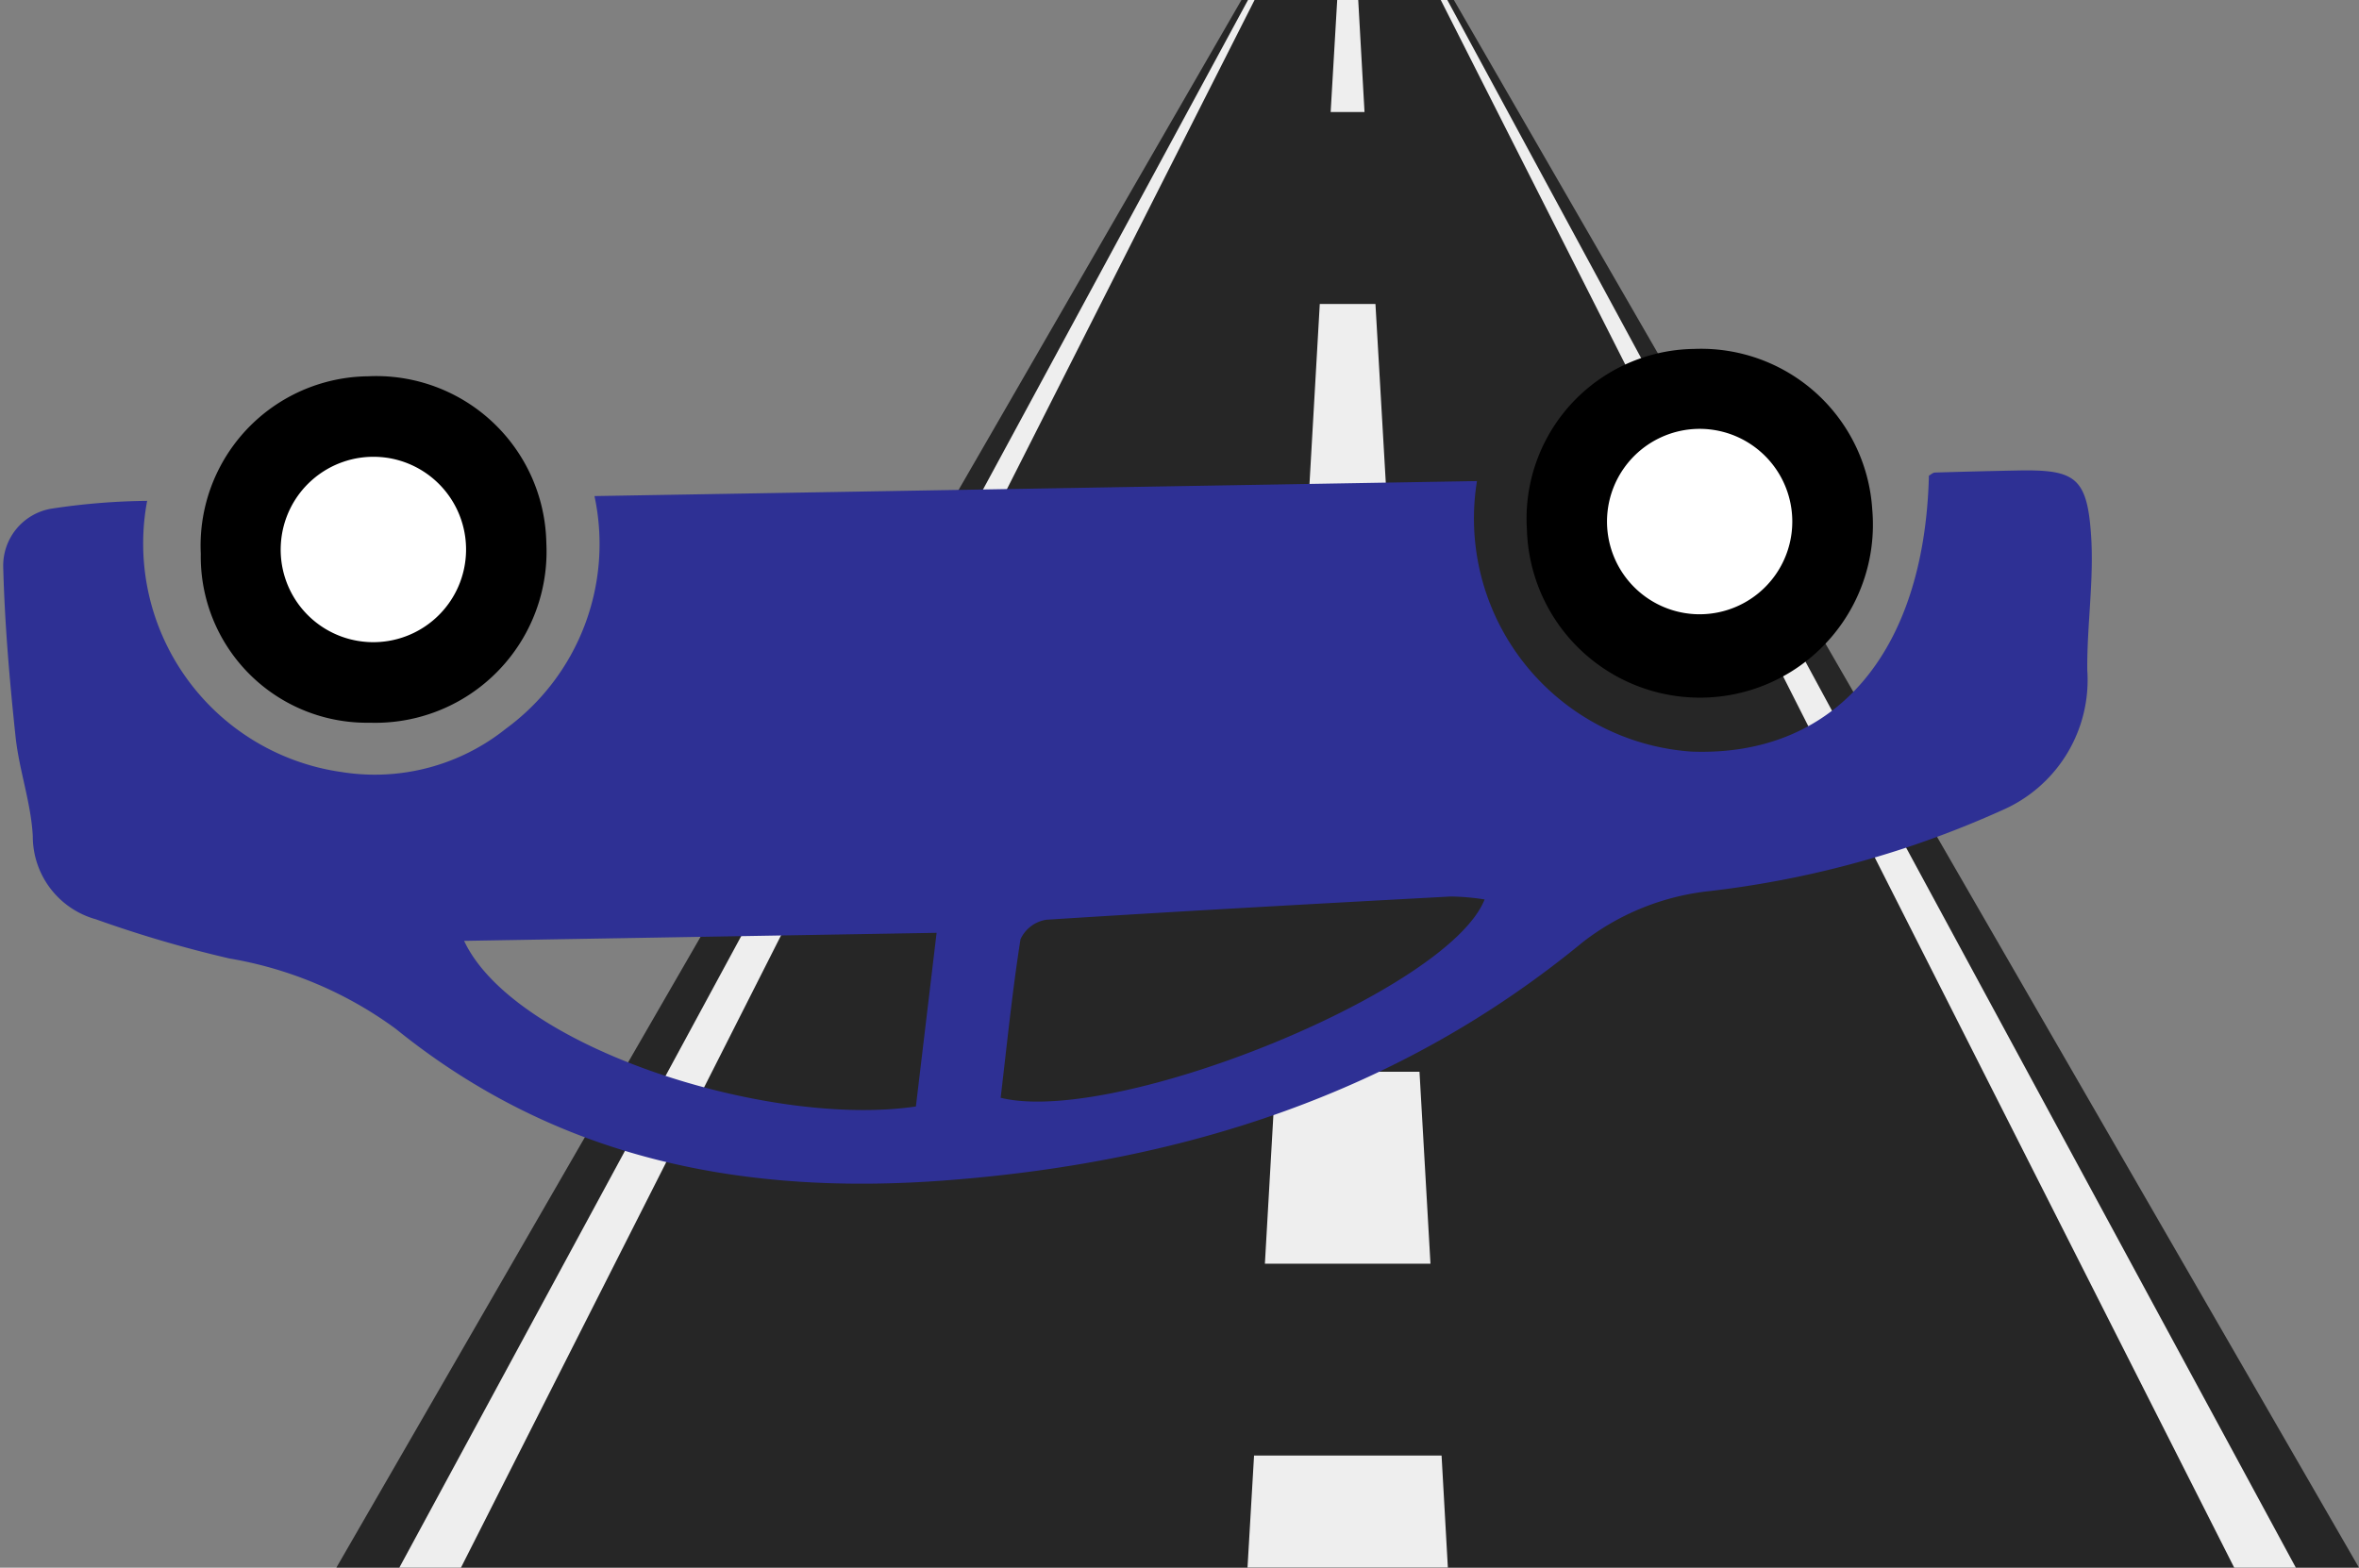 <svg id="Component_109_1" data-name="Component 109 – 1" xmlns="http://www.w3.org/2000/svg" width="72.033" height="47.878" viewBox="0 0 72.033 47.878">
  <rect x="0" y="0" width="72.033" height="47.878" fill="#808080" stroke="none"/>
  <g id="Group_195" data-name="Group 195" transform="translate(10.272)">
    <g id="Group_192" data-name="Group 192">
      <g id="Group_184" data-name="Group 184">
        <path id="Path_2242" data-name="Path 2242" d="M-394.986,748.4h-6.483l-27.638,47.878h61.759Z" transform="translate(429.107 -748.403)" fill="#262626"/>
      </g>
      <g id="Group_188" data-name="Group 188" transform="translate(27.821)">
        <g id="Group_185" data-name="Group 185" transform="translate(0 44.456)">
          <path id="Path_2243" data-name="Path 2243" d="M-315.989,922.8h-6.118q.1-1.711.2-3.422h5.726Z" transform="translate(322.107 -919.381)" fill="#eee"/>
        </g>
        <g id="Group_186" data-name="Group 186" transform="translate(0.531 9.284)">
          <path id="Path_2244" data-name="Path 2244" d="M-315.009,813.418h-5.056q.167-2.931.335-5.862h4.386Q-315.177,810.487-315.009,813.418Zm-.671-11.724h-3.715q.167-2.931.335-5.862h3.045Q-315.847,798.763-315.68,801.694Zm-.67-11.724h-2.374q.168-2.931.335-5.862h1.7Q-316.518,787.039-316.35,789.97Z" transform="translate(320.065 -784.108)" fill="#eee"/>
        </g>
        <g id="Group_187" data-name="Group 187" transform="translate(2.542)">
          <path id="Path_2245" data-name="Path 2245" d="M-311.3,751.825h-1.034l.2-3.422h.642Q-311.4,750.114-311.3,751.825Z" transform="translate(312.331 -748.403)" fill="#eee"/>
        </g>
      </g>
      <g id="Group_191" data-name="Group 191" transform="translate(1.921)">
        <g id="Group_189" data-name="Group 189">
          <path id="Path_2246" data-name="Path 2246" d="M-419.835,796.281h-1.882L-395.8,748.4h.2Z" transform="translate(421.717 -748.403)" fill="#eee"/>
        </g>
        <g id="Group_190" data-name="Group 190" transform="translate(31.8)">
          <path id="Path_2247" data-name="Path 2247" d="M-273.3,796.281h-1.882L-299.412,748.4h.2Z" transform="translate(299.412 -748.403)" fill="#eee"/>
        </g>
      </g>
    </g>
  </g>
  <g id="Group_160" data-name="Group 160" transform="matrix(-1, 0.017, -0.017, -1, 64.189, 35.511)">
    <path id="Path_2214" data-name="Path 2214" d="M12.331,12.767c-4.373-.245-7.173,2.881-7.4,8.3-.061.033-.123.092-.186.093q-1.282.017-2.566.02c-1.708,0-2.076-.246-2.167-2-.072-1.371.175-2.756.185-4.135A4.336,4.336,0,0,1,2.87,10.815,30.11,30.11,0,0,1,11.821,8.5a7.627,7.627,0,0,0,3.913-1.491C21.438,2.472,28.047.5,35.235.066c6.211-.377,11.9.816,16.787,4.91a11.931,11.931,0,0,0,5.031,2.231,36.682,36.682,0,0,1,4.066,1.268A2.63,2.63,0,0,1,63,11.046c.036,1.021.385,2.028.475,3.052.154,1.726.273,3.46.288,5.192a1.765,1.765,0,0,1-1.491,1.743,20.545,20.545,0,0,1-2.937.19,7.047,7.047,0,0,0-5.8-8.381A6.407,6.407,0,0,0,48.5,14.082a6.99,6.99,0,0,0-2.823,7.055H18.73A7.136,7.136,0,0,0,12.331,12.767ZM18.714,8.36a7.348,7.348,0,0,0,1.024.107c4.124-.152,8.249-.307,12.371-.5a1.048,1.048,0,0,0,.793-.581c.281-1.605.47-3.227.688-4.831C30.1,1.633,19.863,5.583,18.714,8.36Zm31.174-.735c-1.485-3.3-9.23-5.879-13.706-5.291L35.46,7.625Z" fill="#2e3094"/>
    <path id="Path_2215" data-name="Path 2215" d="M5.358,10.547a5.183,5.183,0,0,0,5.2-5.438A5.283,5.283,0,1,0,.006,5.557,5.236,5.236,0,0,0,5.358,10.547Z" transform="translate(6.672 14.512)"/>
    <path id="Path_2216" data-name="Path 2216" d="M0,5.4a5.194,5.194,0,0,0,5.354,5.178,5.171,5.171,0,0,0,5.2-5.333A5.072,5.072,0,0,0,5.482,0,5.23,5.23,0,0,0,0,5.4Z" transform="translate(47.171 14.334)"/>
    <path id="Path_2217" data-name="Path 2217" d="M3.35.048a2.925,2.925,0,0,0-.3-.039,2.831,2.831,0,0,0-.739,5.605,2.9,2.9,0,0,0,.3.039,2.831,2.831,0,0,0,3.043-2.6A2.823,2.823,0,0,0,3.35.048Z" transform="translate(49.621 16.79)" fill="#fff"/>
    <path id="Path_2218" data-name="Path 2218" d="M3.351.048a2.926,2.926,0,0,0-.3-.04,2.831,2.831,0,0,0-.74,5.605,2.934,2.934,0,0,0,.3.04A2.831,2.831,0,0,0,3.351.048Z" transform="translate(9.122 16.955)" fill="#fff"/>
  </g>
</svg>
